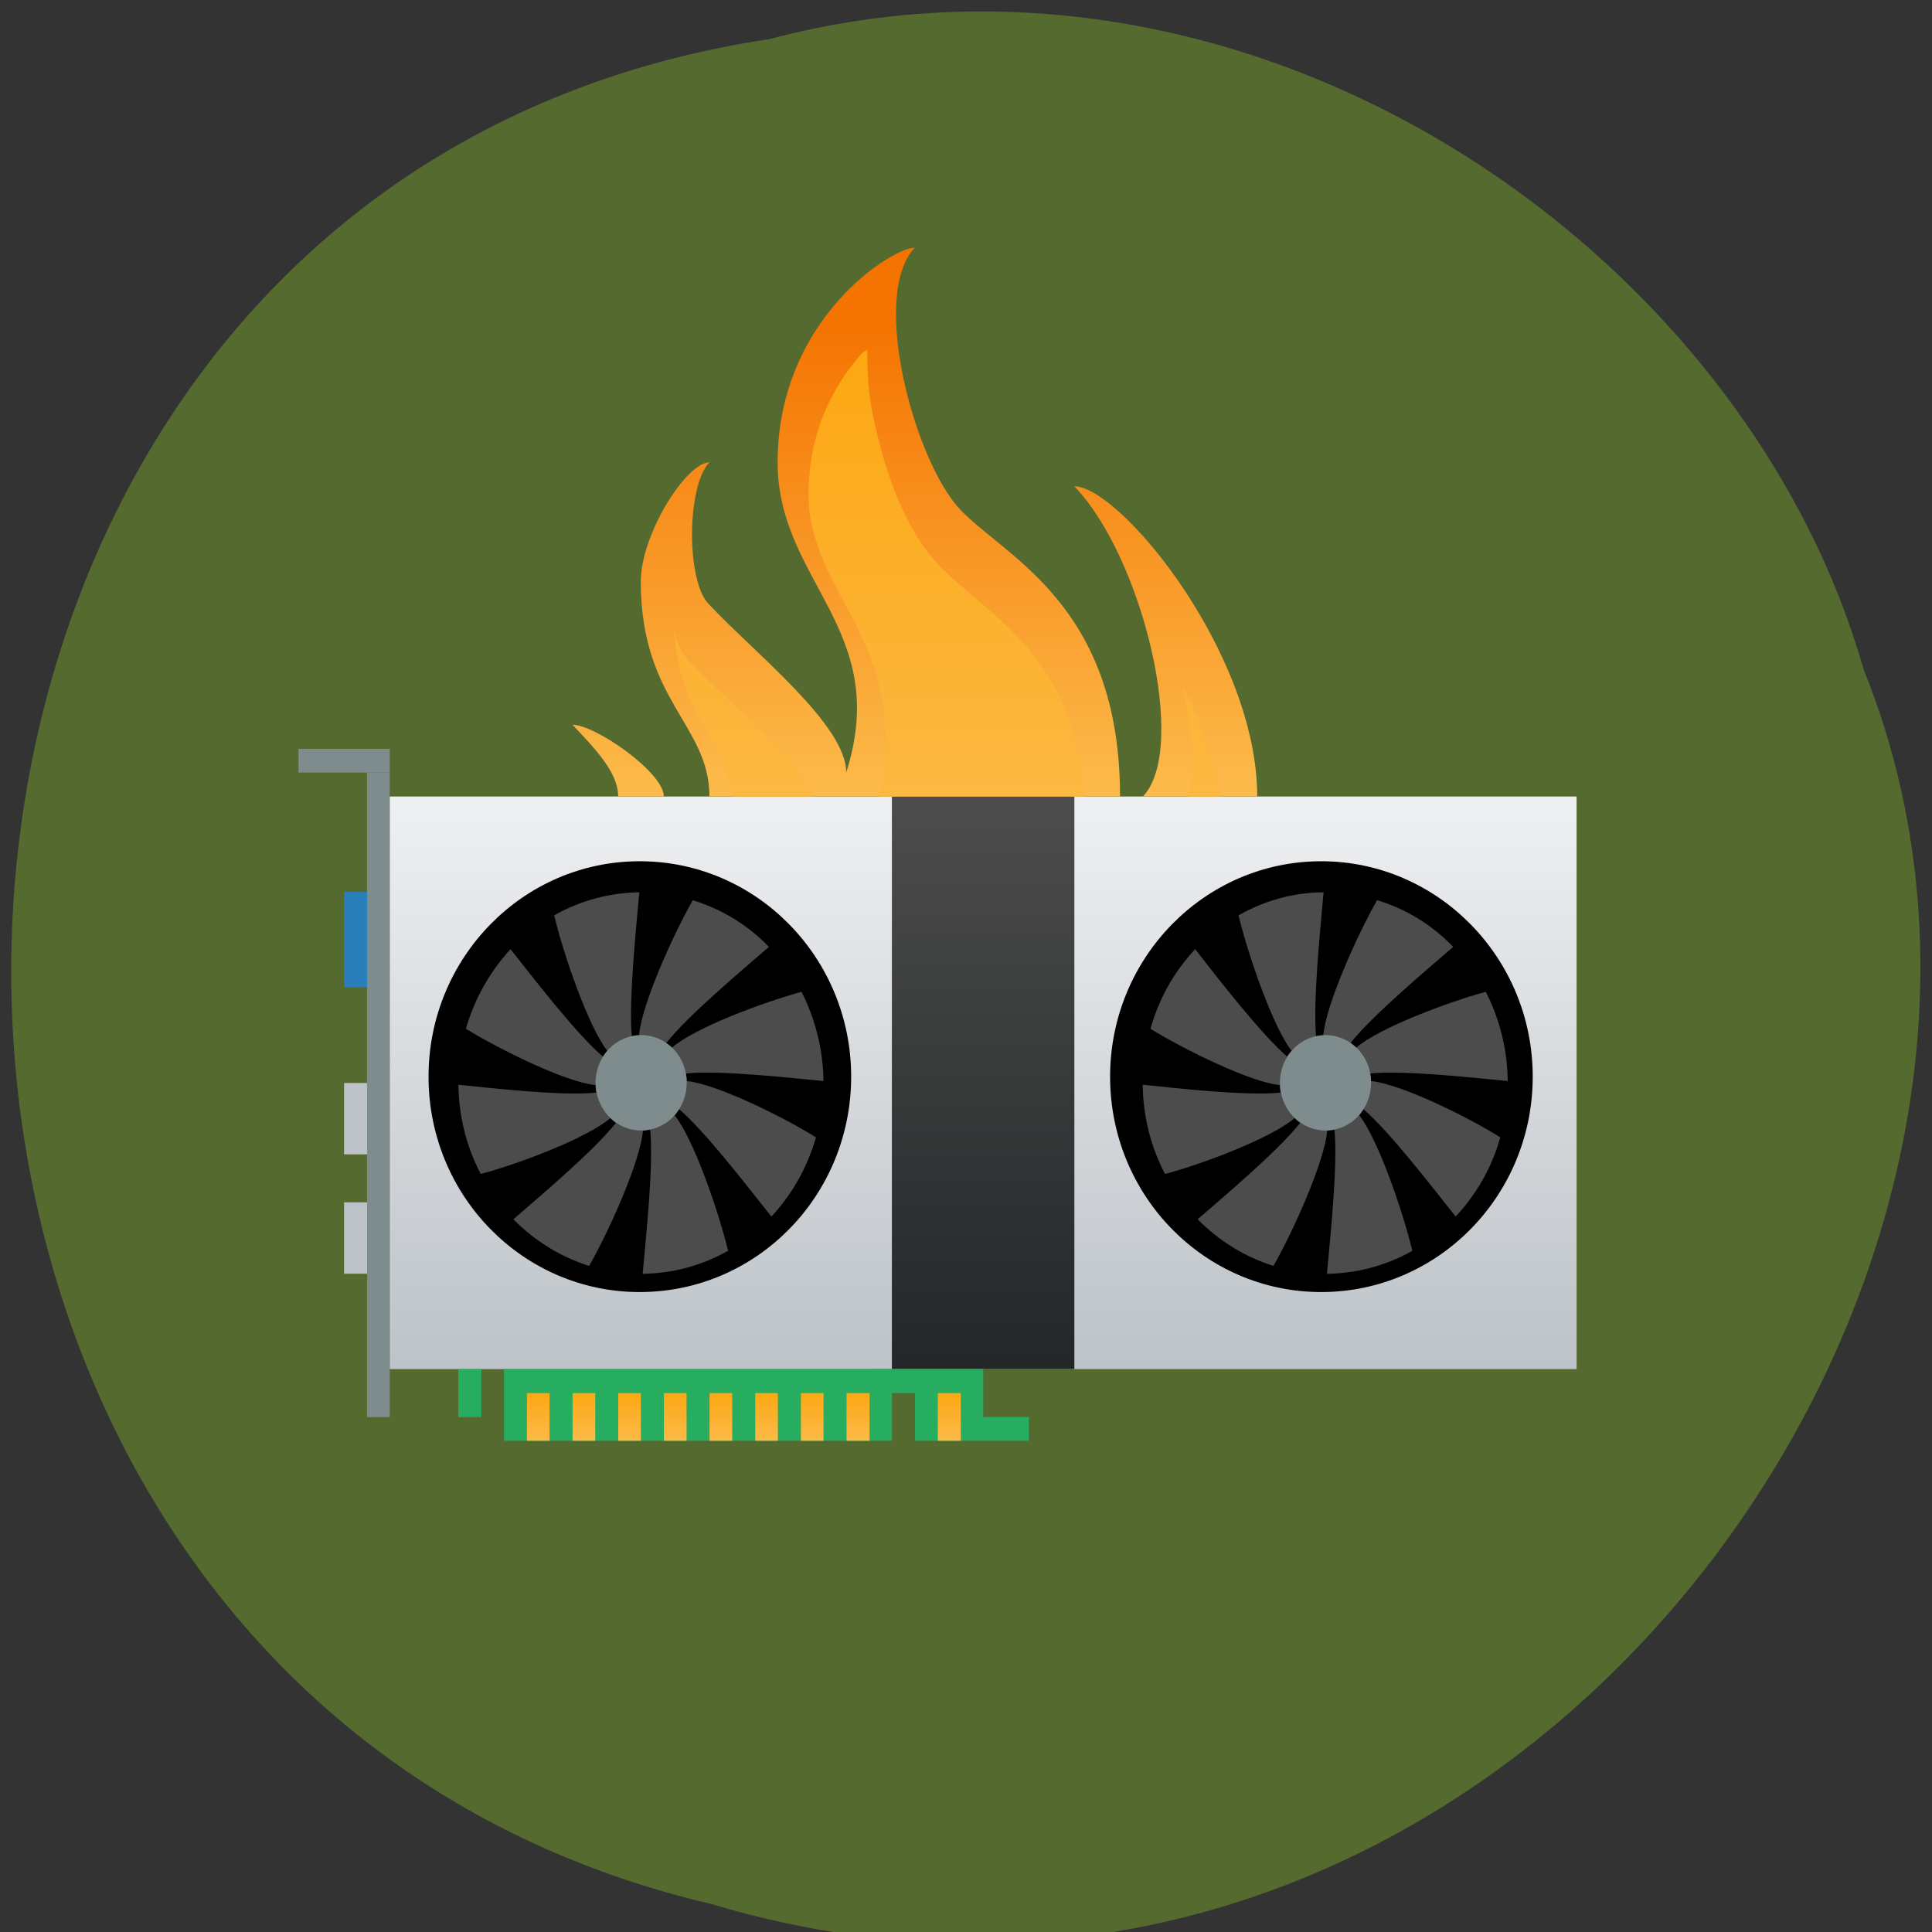 <svg xmlns="http://www.w3.org/2000/svg" viewBox="0 0 22 22" xmlns:xlink="http://www.w3.org/1999/xlink"><rect x="0" y="0" width="22" height="22" fill="#333333" stroke="none"/><defs><linearGradient id="3" gradientUnits="userSpaceOnUse" y1="8" x2="0" y2="28" gradientTransform="matrix(0.26 0 0 0.272 2.36 1.461)"><stop stop-color="#f57300"/><stop offset="1" stop-color="#fcbb4b"/></linearGradient><linearGradient id="4" gradientUnits="userSpaceOnUse" y1="309.72" x2="0" y2="288.72" gradientTransform="matrix(0.26 0 0 0.272 2.36 -74.28)" xlink:href="#2"/><linearGradient id="2" gradientUnits="userSpaceOnUse" y1="55" x2="0" y2="53" gradientTransform="matrix(0.26 0 0 0.272 2.36 1.461)"><stop stop-color="#fcbb4b"/><stop offset="1" stop-color="#fca814"/></linearGradient><linearGradient id="0" gradientUnits="userSpaceOnUse" y1="332.07" x2="0" y2="308.07" gradientTransform="matrix(-0.26 0 0 0.272 2.36 -74.64)"><stop stop-color="#bcc2c7"/><stop offset="1" stop-color="#eeeff1"/></linearGradient><linearGradient id="1" gradientUnits="userSpaceOnUse" y1="332.07" x2="0" y2="308.07" gradientTransform="matrix(-0.26 0 0 0.272 2.36 -74.64)"><stop stop-color="#222627"/><stop offset="1" stop-color="#4c4c4c"/></linearGradient></defs><path d="m 8.738 0.449 c -11.199 1.707 -11.535 18.668 -0.648 21.23 c 8.816 2.641 16.02 -6.914 13.13 -14.06 c -1.363 -4.785 -6.949 -8.648 -12.48 -7.168" fill="#546a2f"/><path d="m 17.953 9.07 h -13.516 v 6.52 h 13.516" fill="url(#0)"/><g fill="#7f8c8d"><path d="m 4.438 8.797 h -0.258 v 7.34 h 0.258"/><path d="m 4.438 8.527 h -1.039 v 0.27 h 1.039"/></g><path d="m 110.63 144.5 c 0 14.422 -12.135 26.08 -27.16 26.08 c -14.975 0 -27.11 -11.658 -27.11 -26.08 c 0 -14.379 12.135 -26.08 27.11 -26.08 c 15.02 0 27.16 11.702 27.16 26.08" transform="matrix(0.085 0 0 0.09 0.189 -0.745)" stroke="#000" stroke-width="2.348"/><path d="m 5.813 10.809 c -0.234 0.254 -0.41 0.566 -0.508 0.906 c 0.383 0.234 1.137 0.609 1.477 0.641 c 0 0.027 0.004 0.059 0.008 0.086 c -0.395 0.039 -1.152 -0.047 -1.57 -0.09 c 0.004 0.355 0.09 0.703 0.254 1.016 c 0.43 -0.113 1.215 -0.41 1.477 -0.637 c 0.02 0.02 0.039 0.039 0.063 0.055 c -0.254 0.32 -0.848 0.82 -1.168 1.098 c 0.242 0.246 0.539 0.43 0.863 0.531 c 0.227 -0.398 0.582 -1.188 0.613 -1.543 c 0.027 0 0.055 -0.004 0.082 -0.008 c 0.039 0.414 -0.047 1.207 -0.086 1.641 c 0.34 -0.004 0.676 -0.094 0.973 -0.262 c -0.109 -0.449 -0.391 -1.273 -0.609 -1.543 c 0.02 -0.023 0.035 -0.047 0.051 -0.07 c 0.309 0.266 0.785 0.891 1.051 1.223 c 0.238 -0.254 0.41 -0.563 0.508 -0.902 c -0.383 -0.238 -1.137 -0.609 -1.473 -0.641 c 0 -0.031 -0.004 -0.059 -0.012 -0.086 c 0.398 -0.039 1.156 0.047 1.57 0.086 c -0.004 -0.352 -0.09 -0.703 -0.25 -1.016 c -0.43 0.117 -1.219 0.41 -1.477 0.637 c -0.02 -0.02 -0.043 -0.035 -0.066 -0.051 c 0.254 -0.32 0.852 -0.82 1.172 -1.098 c -0.242 -0.25 -0.539 -0.43 -0.867 -0.531 c -0.227 0.398 -0.582 1.188 -0.613 1.539 c -0.027 0 -0.055 0.004 -0.082 0.012 c -0.035 -0.414 0.047 -1.207 0.086 -1.641 c -0.34 0.004 -0.672 0.094 -0.969 0.262 c 0.105 0.449 0.391 1.27 0.605 1.543 c -0.02 0.02 -0.035 0.043 -0.051 0.066 c -0.305 -0.262 -0.785 -0.887 -1.051 -1.223" fill="#4c4c4c"/><path d="m 7.668 11.945 c 0.203 0.211 0.203 0.555 0 0.77 c -0.203 0.211 -0.531 0.211 -0.734 0 c -0.203 -0.215 -0.203 -0.559 0 -0.77 c 0.203 -0.211 0.531 -0.211 0.734 0" fill="#7f8c8d"/><path d="m 110.63 144.5 c 0 14.422 -12.181 26.08 -27.16 26.08 c -14.975 0 -27.11 -11.658 -27.11 -26.08 c 0 -14.379 12.135 -26.08 27.11 -26.08 c 14.975 0 27.16 11.702 27.16 26.08" transform="matrix(0.085 0 0 0.09 7.95 -0.745)" stroke="#000" stroke-width="2.348"/><path d="m 13.609 10.809 c -0.238 0.254 -0.414 0.566 -0.508 0.906 c 0.379 0.234 1.137 0.609 1.473 0.641 c 0 0.027 0.004 0.059 0.008 0.086 c -0.395 0.039 -1.152 -0.047 -1.57 -0.09 c 0.004 0.355 0.09 0.703 0.254 1.016 c 0.43 -0.113 1.215 -0.41 1.477 -0.637 c 0.02 0.02 0.039 0.039 0.063 0.055 c -0.254 0.32 -0.848 0.82 -1.168 1.098 c 0.242 0.246 0.539 0.43 0.863 0.531 c 0.227 -0.398 0.582 -1.188 0.613 -1.543 c 0.027 0 0.055 -0.004 0.082 -0.008 c 0.039 0.414 -0.047 1.207 -0.086 1.641 c 0.34 -0.004 0.676 -0.094 0.973 -0.262 c -0.109 -0.449 -0.391 -1.273 -0.605 -1.543 c 0.016 -0.023 0.035 -0.047 0.047 -0.07 c 0.309 0.266 0.785 0.891 1.051 1.223 c 0.238 -0.254 0.414 -0.563 0.508 -0.902 c -0.379 -0.238 -1.137 -0.609 -1.473 -0.641 c 0 -0.031 -0.004 -0.059 -0.012 -0.086 c 0.398 -0.039 1.156 0.047 1.57 0.086 c -0.004 -0.352 -0.09 -0.703 -0.25 -1.016 c -0.43 0.117 -1.215 0.41 -1.477 0.637 c -0.02 -0.02 -0.043 -0.035 -0.066 -0.051 c 0.254 -0.32 0.852 -0.82 1.172 -1.098 c -0.242 -0.25 -0.539 -0.434 -0.867 -0.531 c -0.227 0.398 -0.582 1.188 -0.613 1.539 c -0.027 0 -0.055 0.004 -0.082 0.012 c -0.035 -0.414 0.047 -1.207 0.086 -1.641 c -0.34 0 -0.672 0.094 -0.969 0.262 c 0.109 0.449 0.391 1.27 0.605 1.543 c -0.02 0.02 -0.035 0.043 -0.051 0.066 c -0.305 -0.266 -0.785 -0.887 -1.047 -1.223" fill="#4c4c4c"/><path d="m 15.461 11.945 c 0.203 0.211 0.203 0.555 0 0.77 c -0.203 0.211 -0.531 0.211 -0.734 0 c -0.203 -0.215 -0.203 -0.559 0 -0.77 c 0.203 -0.211 0.531 -0.211 0.734 0" fill="#7f8c8d"/><path d="m 12.234 9.07 h -2.078 v 6.52 h 2.078" fill="url(#1)"/><path d="m 5.219 15.59 v 0.547 h 0.262 v -0.547 m 0.258 0 v 0.816 h 4.418 v -0.543 h 0.262 v 0.543 h 1.297 v -0.27 h -0.52 v -0.547" fill="#27ad60"/><path d="m 6 15.863 v 0.543 h 0.258 v -0.543 m 0.262 0 v 0.543 h 0.258 v -0.543 m 0.262 0 v 0.543 h 0.258 v -0.543 m 0.262 0 v 0.543 h 0.258 v -0.543 m 0.262 0 v 0.543 h 0.258 v -0.543 m 0.262 0 v 0.543 h 0.258 v -0.543 m 0.262 0 v 0.543 h 0.258 v -0.543 m 0.262 0 v 0.543 h 0.262 v -0.543 m 0.777 0 v 0.543 h 0.262 v -0.543" fill="url(#2)"/><path d="m 3.918 10.156 h 0.262 v 1.086 h -0.262" fill="#287fb9"/><g fill="#bcc2c7"><path d="m 3.918 12.332 h 0.262 v 0.813 h -0.262"/><path d="m 3.918 13.691 h 0.262 v 0.813 h -0.262"/></g><path d="m 10.418 2.82 c -0.262 0 -1.563 0.816 -1.563 2.445 c 0 1.359 1.301 1.902 0.781 3.531 c 0 -0.543 -1.039 -1.355 -1.566 -1.918 c -0.254 -0.254 -0.254 -1.34 0.008 -1.613 c -0.262 0 -0.781 0.816 -0.781 1.359 c 0 1.359 0.781 1.629 0.781 2.445 h 4.676 c 0 -2.176 -1.297 -2.719 -1.816 -3.262 c -0.52 -0.543 -1.039 -2.445 -0.52 -2.988 m 1.816 2.719 c 0.781 0.813 1.301 2.988 0.781 3.531 h 1.301 c 0 -1.629 -1.563 -3.531 -2.082 -3.531 m -5.715 2.715 c 0.258 0.273 0.52 0.543 0.52 0.816 h 0.52 c 0 -0.273 -0.781 -0.816 -1.039 -0.816" fill="url(#3)"/><path d="m 9.875 3.977 c -0.027 0.027 -0.051 0.035 -0.078 0.066 c -0.309 0.355 -0.59 0.875 -0.59 1.586 c 0 0.559 0.27 0.957 0.543 1.492 c 0.254 0.496 0.453 1.141 0.262 1.949 h 2.34 c -0.141 -1.645 -1.066 -2.02 -1.664 -2.637 c -0.363 -0.379 -0.602 -1.012 -0.742 -1.676 c -0.059 -0.262 -0.07 -0.523 -0.07 -0.781 m -2.199 3.215 c 0.035 0.457 0.152 0.758 0.313 1.035 c 0.133 0.234 0.277 0.516 0.359 0.844 h 0.895 c -0.012 -0.047 -0.012 -0.07 -0.066 -0.152 c -0.086 -0.129 -0.219 -0.289 -0.371 -0.449 c -0.309 -0.324 -0.695 -0.66 -0.977 -0.961 v -0.004 c -0.098 -0.094 -0.117 -0.207 -0.152 -0.313 m 5.793 0.625 c 0.066 0.336 0.117 0.668 0.105 0.969 c -0.008 0.098 -0.027 0.188 -0.043 0.285 h 0.355 c -0.063 -0.422 -0.207 -0.84 -0.418 -1.254" fill="url(#4)"/></svg>